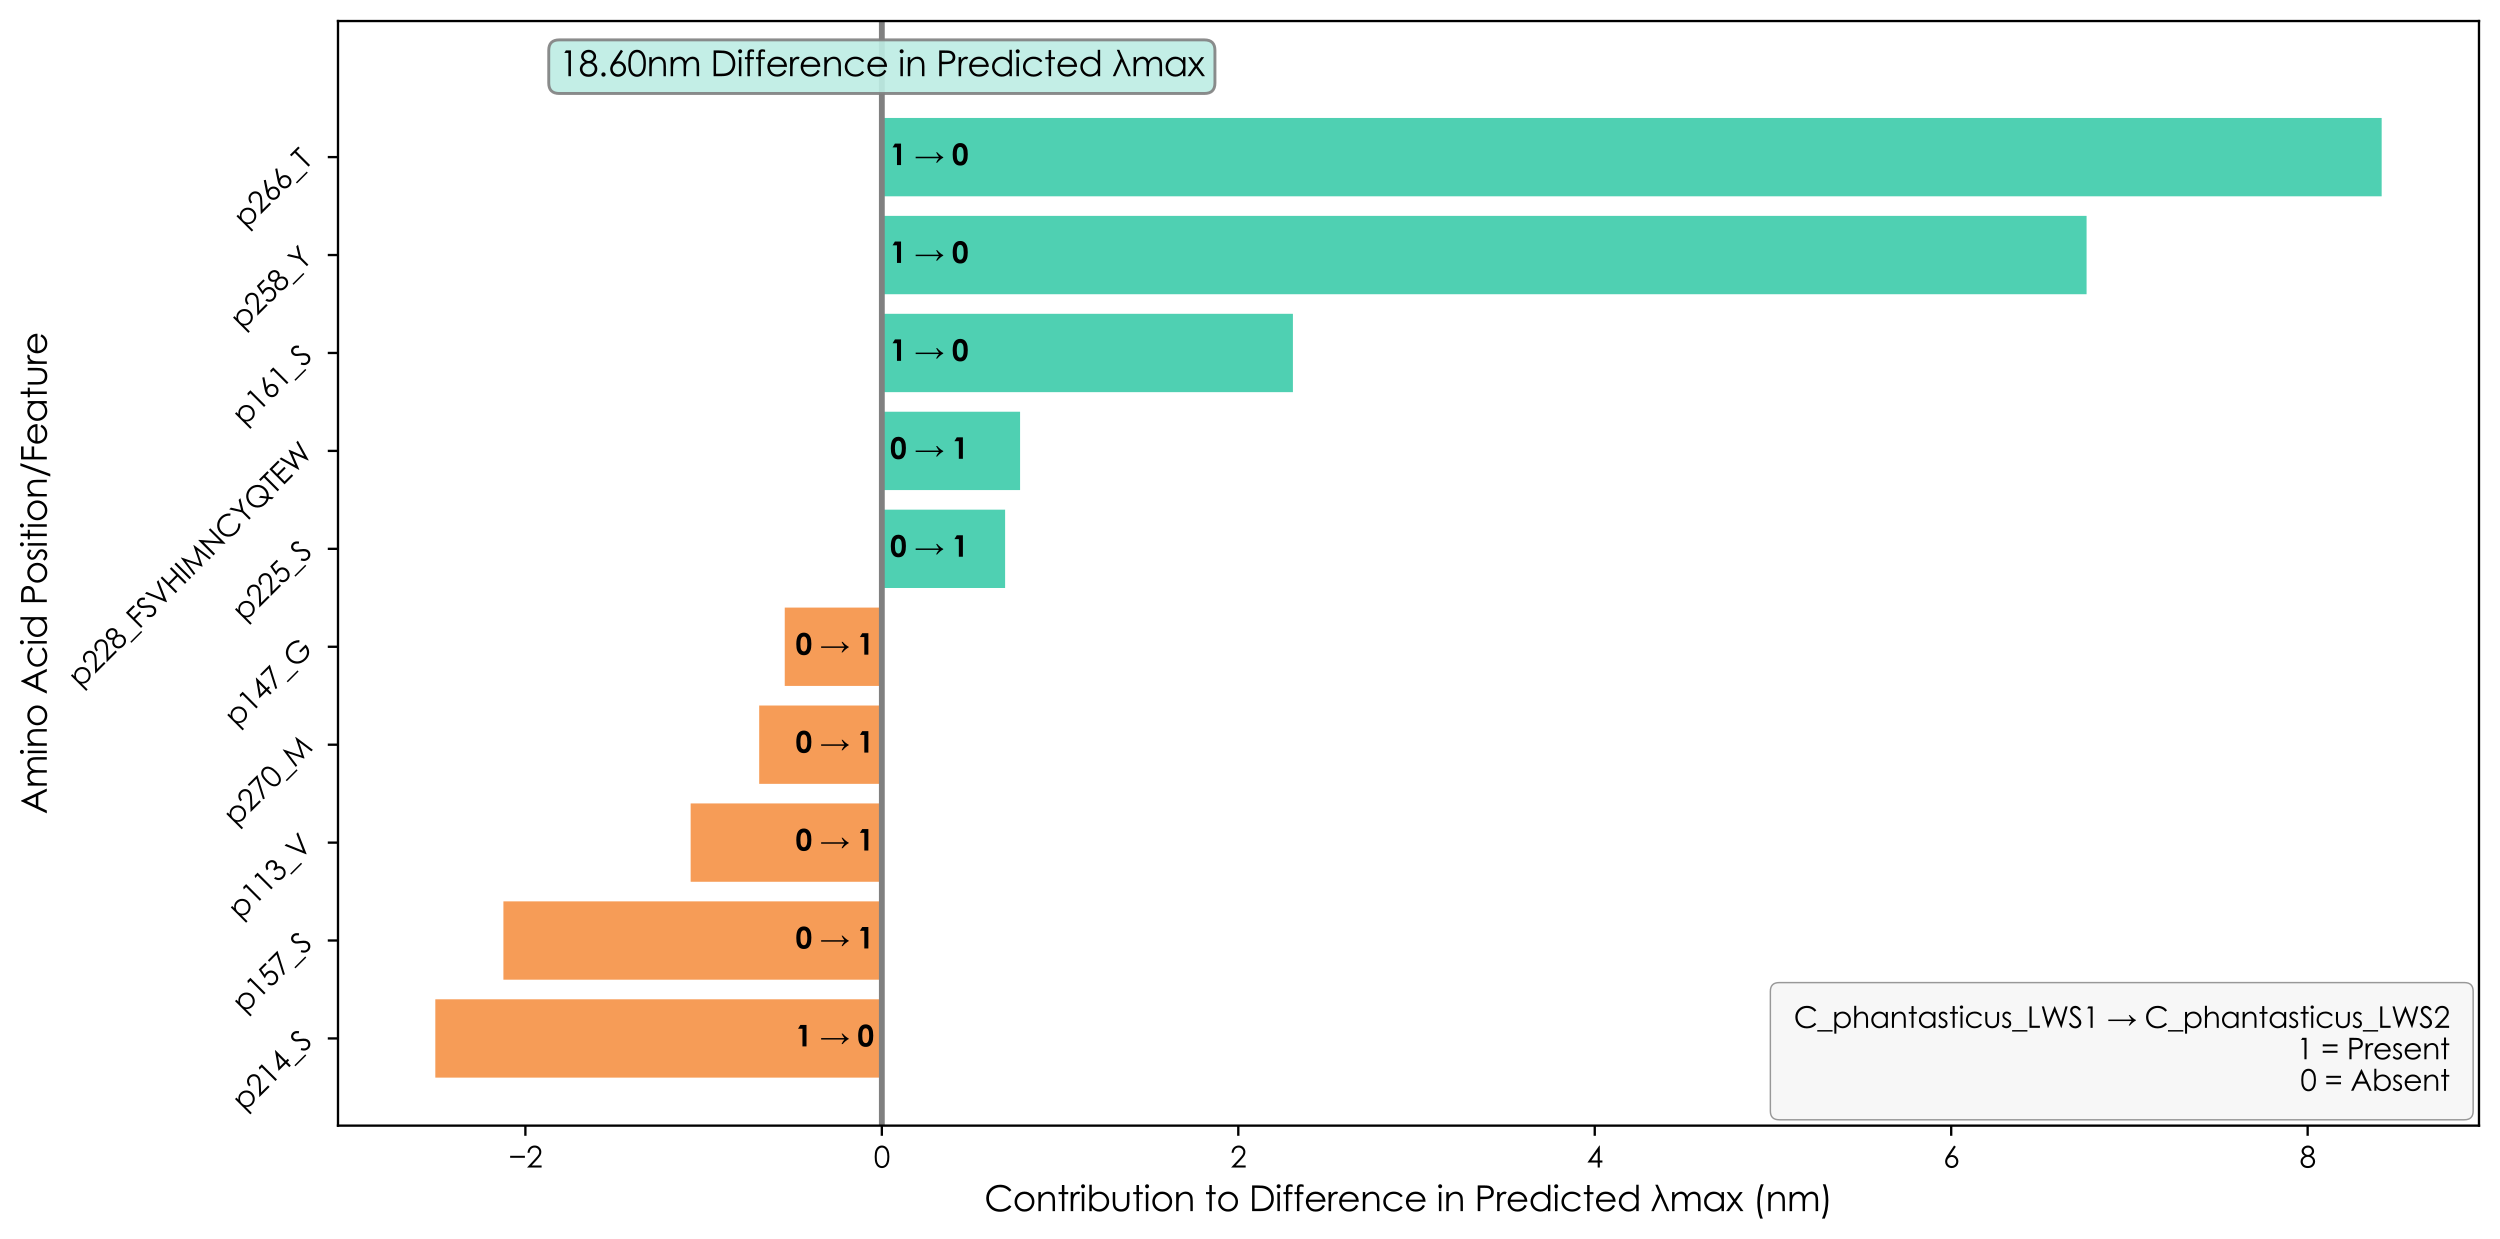 <?xml version="1.0" encoding="utf-8" standalone="no"?>
<!DOCTYPE svg PUBLIC "-//W3C//DTD SVG 1.1//EN"
  "http://www.w3.org/Graphics/SVG/1.1/DTD/svg11.dtd">
<svg xmlns:xlink="http://www.w3.org/1999/xlink" width="856.691pt" height="424.723pt" viewBox="0 0 856.691 424.723" xmlns="http://www.w3.org/2000/svg" version="1.1">
 <defs>
  <style type="text/css">*{stroke-linejoin: round; stroke-linecap: butt}</style>
 </defs>
 <g id="figure_1">
  <g id="patch_1">
   <path d="M -0 424.723 
L 856.691 424.723 
L 856.691 0 
L -0 0 
z
" style="fill: #ffffff"/>
  </g>
  <g id="axes_1">
   <g id="patch_2">
    <path d="M 115.823 385.72 
L 849.491 385.72 
L 849.491 7.2 
L 115.823 7.2 
z
" style="fill: #ffffff"/>
   </g>
   <g id="patch_3">
    <path d="M 302.186 369.277 
L 149.172 369.277 
L 149.172 342.432 
L 302.186 342.432 
z
" clip-path="url(#p7751068d2b)" style="fill: #f5954b; fill-opacity: 0.929"/>
   </g>
   <g id="patch_4">
    <path d="M 302.186 335.72 
L 172.504 335.72 
L 172.504 308.875 
L 302.186 308.875 
z
" clip-path="url(#p7751068d2b)" style="fill: #f5954b; fill-opacity: 0.929"/>
   </g>
   <g id="patch_5">
    <path d="M 302.186 302.164 
L 236.669 302.164 
L 236.669 275.318 
L 302.186 275.318 
z
" clip-path="url(#p7751068d2b)" style="fill: #f5954b; fill-opacity: 0.929"/>
   </g>
   <g id="patch_6">
    <path d="M 302.186 268.607 
L 260.155 268.607 
L 260.155 241.762 
L 302.186 241.762 
z
" clip-path="url(#p7751068d2b)" style="fill: #f5954b; fill-opacity: 0.929"/>
   </g>
   <g id="patch_7">
    <path d="M 302.186 235.05 
L 268.913 235.05 
L 268.913 208.205 
L 302.186 208.205 
z
" clip-path="url(#p7751068d2b)" style="fill: #f5954b; fill-opacity: 0.929"/>
   </g>
   <g id="patch_8">
    <path d="M 302.186 201.494 
L 344.427 201.494 
L 344.427 174.648 
L 302.186 174.648 
z
" clip-path="url(#p7751068d2b)" style="fill: #30c8a4; fill-opacity: 0.851"/>
   </g>
   <g id="patch_9">
    <path d="M 302.186 167.937 
L 349.557 167.937 
L 349.557 141.091 
L 302.186 141.091 
z
" clip-path="url(#p7751068d2b)" style="fill: #30c8a4; fill-opacity: 0.851"/>
   </g>
   <g id="patch_10">
    <path d="M 302.186 134.38 
L 443.051 134.38 
L 443.051 107.535 
L 302.186 107.535 
z
" clip-path="url(#p7751068d2b)" style="fill: #30c8a4; fill-opacity: 0.851"/>
   </g>
   <g id="patch_11">
    <path d="M 302.186 100.823 
L 715.022 100.823 
L 715.022 73.978 
L 302.186 73.978 
z
" clip-path="url(#p7751068d2b)" style="fill: #30c8a4; fill-opacity: 0.851"/>
   </g>
   <g id="patch_12">
    <path d="M 302.186 67.267 
L 816.143 67.267 
L 816.143 40.421 
L 302.186 40.421 
z
" clip-path="url(#p7751068d2b)" style="fill: #30c8a4; fill-opacity: 0.851"/>
   </g>
   <g id="matplotlib.axis_1">
    <g id="xtick_1">
     <g id="line2d_1">
      <defs>
       <path id="m6dc8ab00c2" d="M 0 0 
L 0 3.5 
" style="stroke: #000000; stroke-width: 0.8"/>
      </defs>
      <g>
       <use xlink:href="#m6dc8ab00c2" x="180.038" y="385.72" style="stroke: #000000; stroke-width: 0.8"/>
      </g>
     </g>
     <g id="text_1">
      <!-- −2 -->
      <g transform="translate(174.238 400.084) scale(0.1 -0.1)">
       <defs>
        <path id="CenturyGothic-2212" d="M 359 2513 
L 3522 2513 
L 3522 2084 
L 359 2084 
L 359 2513 
z
" transform="scale(0.016)"/>
        <path id="CenturyGothic-32" d="M 741 3156 
L 300 3156 
Q 319 3838 755 4275 
Q 1191 4713 1831 4713 
Q 2466 4713 2858 4303 
Q 3250 3894 3250 3338 
Q 3250 2947 3062 2605 
Q 2875 2263 2334 1678 
L 1191 444 
L 3313 444 
L 3313 0 
L 191 0 
L 1947 1897 
Q 2481 2469 2642 2745 
Q 2803 3022 2803 3328 
Q 2803 3716 2514 3995 
Q 2225 4275 1806 4275 
Q 1366 4275 1073 3981 
Q 781 3688 741 3156 
z
" transform="scale(0.016)"/>
       </defs>
       <use xlink:href="#CenturyGothic-2212"/>
       <use xlink:href="#CenturyGothic-32" x="60.596"/>
      </g>
     </g>
    </g>
    <g id="xtick_2">
     <g id="line2d_2">
      <g>
       <use xlink:href="#m6dc8ab00c2" x="302.186" y="385.72" style="stroke: #000000; stroke-width: 0.8"/>
      </g>
     </g>
     <g id="text_2">
      <!-- 0 -->
      <g transform="translate(299.415 400.084) scale(0.1 -0.1)">
       <defs>
        <path id="CenturyGothic-30" d="M 203 2297 
Q 203 3206 398 3703 
Q 594 4200 950 4456 
Q 1306 4713 1747 4713 
Q 2194 4713 2556 4455 
Q 2919 4197 3130 3681 
Q 3341 3166 3341 2297 
Q 3341 1431 3133 918 
Q 2925 406 2559 145 
Q 2194 -116 1747 -116 
Q 1306 -116 953 137 
Q 600 391 401 892 
Q 203 1394 203 2297 
z
M 638 2288 
Q 638 1509 777 1111 
Q 916 713 1187 506 
Q 1459 300 1763 300 
Q 2069 300 2334 501 
Q 2600 703 2738 1106 
Q 2909 1597 2909 2288 
Q 2909 2981 2756 3423 
Q 2603 3866 2333 4070 
Q 2063 4275 1763 4275 
Q 1456 4275 1187 4070 
Q 919 3866 778 3467 
Q 638 3069 638 2288 
z
" transform="scale(0.016)"/>
       </defs>
       <use xlink:href="#CenturyGothic-30"/>
      </g>
     </g>
    </g>
    <g id="xtick_3">
     <g id="line2d_3">
      <g>
       <use xlink:href="#m6dc8ab00c2" x="424.334" y="385.72" style="stroke: #000000; stroke-width: 0.8"/>
      </g>
     </g>
     <g id="text_3">
      <!-- 2 -->
      <g transform="translate(421.563 400.084) scale(0.1 -0.1)">
       <use xlink:href="#CenturyGothic-32"/>
      </g>
     </g>
    </g>
    <g id="xtick_4">
     <g id="line2d_4">
      <g>
       <use xlink:href="#m6dc8ab00c2" x="546.482" y="385.72" style="stroke: #000000; stroke-width: 0.8"/>
      </g>
     </g>
     <g id="text_4">
      <!-- 4 -->
      <g transform="translate(543.711 400.084) scale(0.1 -0.1)">
       <defs>
        <path id="CenturyGothic-34" d="M 2725 4713 
L 2819 4713 
L 2819 1509 
L 3375 1509 
L 3375 1069 
L 2819 1069 
L 2819 0 
L 2359 0 
L 2359 1069 
L 163 1069 
L 2725 4713 
z
M 2359 1509 
L 2359 3425 
L 1006 1509 
L 2359 1509 
z
" transform="scale(0.016)"/>
       </defs>
       <use xlink:href="#CenturyGothic-34"/>
      </g>
     </g>
    </g>
    <g id="xtick_5">
     <g id="line2d_5">
      <g>
       <use xlink:href="#m6dc8ab00c2" x="668.63" y="385.72" style="stroke: #000000; stroke-width: 0.8"/>
      </g>
     </g>
     <g id="text_5">
      <!-- 6 -->
      <g transform="translate(665.858 400.084) scale(0.1 -0.1)">
       <defs>
        <path id="CenturyGothic-36" d="M 2347 4713 
L 2725 4466 
L 1484 2584 
Q 1734 2669 1953 2669 
Q 2500 2669 2881 2273 
Q 3263 1878 3263 1300 
Q 3263 903 3078 583 
Q 2894 263 2555 73 
Q 2216 -116 1825 -116 
Q 1447 -116 1123 67 
Q 800 250 615 581 
Q 431 913 431 1291 
Q 431 1572 545 1883 
Q 659 2194 953 2631 
L 2347 4713 
z
M 1844 2266 
Q 1444 2266 1161 1983 
Q 878 1700 878 1297 
Q 878 897 1161 614 
Q 1444 331 1844 331 
Q 2244 331 2526 614 
Q 2809 897 2809 1297 
Q 2809 1700 2526 1983 
Q 2244 2266 1844 2266 
z
" transform="scale(0.016)"/>
       </defs>
       <use xlink:href="#CenturyGothic-36"/>
      </g>
     </g>
    </g>
    <g id="xtick_6">
     <g id="line2d_6">
      <g>
       <use xlink:href="#m6dc8ab00c2" x="790.777" y="385.72" style="stroke: #000000; stroke-width: 0.8"/>
      </g>
     </g>
     <g id="text_6">
      <!-- 8 -->
      <g transform="translate(788.006 400.084) scale(0.1 -0.1)">
       <defs>
        <path id="CenturyGothic-38" d="M 2459 2522 
Q 2925 2291 3126 1994 
Q 3328 1697 3328 1319 
Q 3328 788 2981 381 
Q 2556 -116 1766 -116 
Q 1003 -116 609 320 
Q 216 756 216 1281 
Q 216 1666 422 1973 
Q 628 2281 1109 2522 
Q 772 2697 603 2956 
Q 434 3216 434 3513 
Q 434 3813 614 4098 
Q 794 4384 1111 4548 
Q 1428 4713 1797 4713 
Q 2156 4713 2462 4547 
Q 2769 4381 2942 4097 
Q 3116 3813 3116 3500 
Q 3116 3188 2952 2944 
Q 2788 2700 2459 2522 
z
M 1775 4266 
Q 1397 4266 1148 4042 
Q 900 3819 900 3509 
Q 900 3203 1167 2954 
Q 1434 2706 1791 2706 
Q 2019 2706 2222 2818 
Q 2425 2931 2539 3126 
Q 2653 3322 2653 3519 
Q 2653 3797 2428 4031 
Q 2203 4266 1775 4266 
z
M 1797 2291 
Q 1322 2291 1000 1983 
Q 678 1675 678 1266 
Q 678 1013 815 788 
Q 953 563 1200 441 
Q 1447 319 1772 319 
Q 2275 319 2572 616 
Q 2869 913 2869 1309 
Q 2869 1694 2555 1992 
Q 2241 2291 1797 2291 
z
" transform="scale(0.016)"/>
       </defs>
       <use xlink:href="#CenturyGothic-38"/>
      </g>
     </g>
    </g>
    <g id="text_7">
     <!-- Contribution to Difference in Predicted λmax (nm) -->
     <g transform="translate(337.291 415.028) scale(0.12 -0.12)">
      <defs>
       <path id="CenturyGothic-43" d="M 4841 3744 
L 4478 3466 
Q 4178 3856 3758 4057 
Q 3338 4259 2834 4259 
Q 2284 4259 1815 3995 
Q 1347 3731 1089 3286 
Q 831 2841 831 2284 
Q 831 1444 1407 881 
Q 1984 319 2863 319 
Q 3828 319 4478 1075 
L 4841 800 
Q 4497 363 3983 123 
Q 3469 -116 2834 -116 
Q 1628 -116 931 688 
Q 347 1366 347 2325 
Q 347 3334 1055 4023 
Q 1763 4713 2828 4713 
Q 3472 4713 3990 4458 
Q 4509 4203 4841 3744 
z
" transform="scale(0.016)"/>
       <path id="CenturyGothic-6f" d="M 2097 3488 
Q 2881 3488 3397 2919 
Q 3866 2400 3866 1691 
Q 3866 978 3370 445 
Q 2875 -88 2097 -88 
Q 1316 -88 820 445 
Q 325 978 325 1691 
Q 325 2397 794 2916 
Q 1309 3488 2097 3488 
z
M 2097 3059 
Q 1553 3059 1162 2656 
Q 772 2253 772 1681 
Q 772 1313 950 994 
Q 1128 675 1431 501 
Q 1734 328 2097 328 
Q 2459 328 2762 501 
Q 3066 675 3244 994 
Q 3422 1313 3422 1681 
Q 3422 2253 3030 2656 
Q 2638 3059 2097 3059 
z
" transform="scale(0.016)"/>
       <path id="CenturyGothic-6e" d="M 488 3400 
L 925 3400 
L 925 2791 
Q 1188 3141 1506 3314 
Q 1825 3488 2200 3488 
Q 2581 3488 2876 3294 
Q 3172 3100 3312 2772 
Q 3453 2444 3453 1750 
L 3453 0 
L 3019 0 
L 3019 1622 
Q 3019 2209 2969 2406 
Q 2891 2744 2675 2914 
Q 2459 3084 2113 3084 
Q 1716 3084 1402 2821 
Q 1088 2559 988 2172 
Q 925 1919 925 1247 
L 925 0 
L 488 0 
L 488 3400 
z
" transform="scale(0.016)"/>
       <path id="CenturyGothic-74" d="M 869 4663 
L 1309 4663 
L 1309 3400 
L 2003 3400 
L 2003 3025 
L 1309 3025 
L 1309 0 
L 869 0 
L 869 3025 
L 272 3025 
L 272 3400 
L 869 3400 
L 869 4663 
z
" transform="scale(0.016)"/>
       <path id="CenturyGothic-72" d="M 322 3400 
L 769 3400 
L 769 2903 
Q 969 3197 1191 3342 
Q 1413 3488 1653 3488 
Q 1834 3488 2041 3372 
L 1813 3003 
Q 1675 3063 1581 3063 
Q 1363 3063 1159 2883 
Q 956 2703 850 2325 
Q 769 2034 769 1150 
L 769 0 
L 322 0 
L 322 3400 
z
" transform="scale(0.016)"/>
       <path id="CenturyGothic-69" d="M 641 4800 
Q 791 4800 897 4694 
Q 1003 4588 1003 4438 
Q 1003 4291 897 4184 
Q 791 4078 641 4078 
Q 494 4078 387 4184 
Q 281 4291 281 4438 
Q 281 4588 387 4694 
Q 494 4800 641 4800 
z
M 422 3400 
L 863 3400 
L 863 0 
L 422 0 
L 422 3400 
z
" transform="scale(0.016)"/>
       <path id="CenturyGothic-62" d="M 516 0 
L 516 4713 
L 950 4713 
L 950 2816 
Q 1225 3153 1565 3320 
Q 1906 3488 2313 3488 
Q 3034 3488 3545 2964 
Q 4056 2441 4056 1694 
Q 4056 956 3540 434 
Q 3025 -88 2300 -88 
Q 1884 -88 1546 90 
Q 1209 269 950 625 
L 950 0 
L 516 0 
z
M 2266 334 
Q 2631 334 2940 514 
Q 3250 694 3433 1019 
Q 3616 1344 3616 1706 
Q 3616 2069 3431 2397 
Q 3247 2725 2936 2908 
Q 2625 3091 2272 3091 
Q 1913 3091 1589 2908 
Q 1266 2725 1092 2415 
Q 919 2106 919 1719 
Q 919 1128 1308 731 
Q 1697 334 2266 334 
z
" transform="scale(0.016)"/>
       <path id="CenturyGothic-75" d="M 431 3400 
L 872 3400 
L 872 1813 
Q 872 1231 934 1013 
Q 1028 700 1292 519 
Q 1556 338 1922 338 
Q 2288 338 2542 514 
Q 2797 691 2894 978 
Q 2959 1175 2959 1813 
L 2959 3400 
L 3406 3400 
L 3406 1731 
Q 3406 1028 3242 672 
Q 3078 316 2748 114 
Q 2419 -88 1922 -88 
Q 1425 -88 1092 114 
Q 759 316 595 677 
Q 431 1038 431 1763 
L 431 3400 
z
" transform="scale(0.016)"/>
       <path id="CenturyGothic-20" transform="scale(0.016)"/>
       <path id="CenturyGothic-44" d="M 559 0 
L 559 4597 
L 1513 4597 
Q 2544 4597 3009 4431 
Q 3678 4197 4054 3619 
Q 4431 3041 4431 2241 
Q 4431 1550 4132 1025 
Q 3834 500 3357 250 
Q 2881 0 2022 0 
L 559 0 
z
M 1000 434 
L 1531 434 
Q 2484 434 2853 553 
Q 3372 722 3669 1161 
Q 3966 1600 3966 2234 
Q 3966 2900 3644 3372 
Q 3322 3844 2747 4019 
Q 2316 4150 1325 4150 
L 1000 4150 
L 1000 434 
z
" transform="scale(0.016)"/>
       <path id="CenturyGothic-66" d="M 1888 4713 
L 1888 4284 
Q 1647 4388 1475 4388 
Q 1347 4388 1262 4336 
Q 1178 4284 1156 4217 
Q 1134 4150 1134 3859 
L 1134 3400 
L 1844 3400 
L 1844 3025 
L 1131 3025 
L 1131 0 
L 694 0 
L 694 3025 
L 247 3025 
L 247 3400 
L 694 3400 
L 694 3931 
Q 694 4297 761 4453 
Q 828 4609 989 4704 
Q 1150 4800 1378 4800 
Q 1591 4800 1888 4713 
z
" transform="scale(0.016)"/>
       <path id="CenturyGothic-65" d="M 3350 1128 
L 3719 934 
Q 3538 578 3300 359 
Q 3063 141 2766 26 
Q 2469 -88 2094 -88 
Q 1263 -88 794 457 
Q 325 1003 325 1691 
Q 325 2338 722 2844 
Q 1225 3488 2069 3488 
Q 2938 3488 3456 2828 
Q 3825 2363 3831 1666 
L 775 1666 
Q 788 1072 1153 692 
Q 1519 313 2056 313 
Q 2316 313 2561 403 
Q 2806 494 2978 644 
Q 3150 794 3350 1128 
z
M 3350 2044 
Q 3263 2394 3095 2603 
Q 2928 2813 2653 2941 
Q 2378 3069 2075 3069 
Q 1575 3069 1216 2747 
Q 953 2513 819 2044 
L 3350 2044 
z
" transform="scale(0.016)"/>
       <path id="CenturyGothic-63" d="M 3788 2694 
L 3441 2478 
Q 2991 3075 2213 3075 
Q 1591 3075 1180 2675 
Q 769 2275 769 1703 
Q 769 1331 958 1003 
Q 1147 675 1476 494 
Q 1806 313 2216 313 
Q 2966 313 3441 909 
L 3788 681 
Q 3544 316 3133 114 
Q 2722 -88 2197 -88 
Q 1391 -88 859 425 
Q 328 938 328 1672 
Q 328 2166 576 2589 
Q 825 3013 1259 3250 
Q 1694 3488 2231 3488 
Q 2569 3488 2883 3384 
Q 3197 3281 3415 3115 
Q 3634 2950 3788 2694 
z
" transform="scale(0.016)"/>
       <path id="CenturyGothic-50" d="M 556 4597 
L 1472 4597 
Q 2259 4597 2534 4528 
Q 2928 4431 3178 4129 
Q 3428 3828 3428 3372 
Q 3428 2913 3184 2614 
Q 2941 2316 2513 2213 
Q 2200 2138 1344 2138 
L 1016 2138 
L 1016 0 
L 556 0 
L 556 4597 
z
M 1016 4150 
L 1016 2588 
L 1794 2578 
Q 2266 2578 2484 2664 
Q 2703 2750 2828 2942 
Q 2953 3134 2953 3372 
Q 2953 3603 2828 3795 
Q 2703 3988 2498 4069 
Q 2294 4150 1828 4150 
L 1016 4150 
z
" transform="scale(0.016)"/>
       <path id="CenturyGothic-64" d="M 3881 4713 
L 3881 0 
L 3450 0 
L 3450 584 
Q 3175 250 2833 81 
Q 2491 -88 2084 -88 
Q 1363 -88 852 435 
Q 341 959 341 1709 
Q 341 2444 856 2966 
Q 1372 3488 2097 3488 
Q 2516 3488 2855 3309 
Q 3194 3131 3450 2775 
L 3450 4713 
L 3881 4713 
z
M 2131 3066 
Q 1766 3066 1456 2886 
Q 1147 2706 964 2381 
Q 781 2056 781 1694 
Q 781 1334 965 1006 
Q 1150 678 1461 495 
Q 1772 313 2128 313 
Q 2488 313 2809 494 
Q 3131 675 3304 984 
Q 3478 1294 3478 1681 
Q 3478 2272 3089 2669 
Q 2700 3066 2131 3066 
z
" transform="scale(0.016)"/>
       <path id="CenturyGothic-3bb" d="M 3353 0 
L 2888 0 
L 1753 2619 
L 584 0 
L 122 0 
L 1519 3144 
L 831 4713 
L 1294 4713 
L 3353 0 
z
" transform="scale(0.016)"/>
       <path id="CenturyGothic-6d" d="M 484 3400 
L 919 3400 
L 919 2813 
Q 1147 3138 1388 3288 
Q 1719 3488 2084 3488 
Q 2331 3488 2553 3391 
Q 2775 3294 2915 3133 
Q 3056 2972 3159 2672 
Q 3378 3072 3706 3280 
Q 4034 3488 4413 3488 
Q 4766 3488 5036 3309 
Q 5306 3131 5437 2812 
Q 5569 2494 5569 1856 
L 5569 0 
L 5122 0 
L 5122 1856 
Q 5122 2403 5044 2608 
Q 4966 2813 4777 2938 
Q 4588 3063 4325 3063 
Q 4006 3063 3742 2875 
Q 3478 2688 3356 2375 
Q 3234 2063 3234 1331 
L 3234 0 
L 2800 0 
L 2800 1741 
Q 2800 2356 2723 2576 
Q 2647 2797 2456 2930 
Q 2266 3063 2003 3063 
Q 1700 3063 1436 2880 
Q 1172 2697 1045 2387 
Q 919 2078 919 1441 
L 919 0 
L 484 0 
L 484 3400 
z
" transform="scale(0.016)"/>
       <path id="CenturyGothic-61" d="M 3875 3400 
L 3875 0 
L 3444 0 
L 3444 584 
Q 3169 250 2826 81 
Q 2484 -88 2078 -88 
Q 1356 -88 845 435 
Q 334 959 334 1709 
Q 334 2444 850 2966 
Q 1366 3488 2091 3488 
Q 2509 3488 2848 3309 
Q 3188 3131 3444 2775 
L 3444 3400 
L 3875 3400 
z
M 2125 3066 
Q 1759 3066 1450 2886 
Q 1141 2706 958 2381 
Q 775 2056 775 1694 
Q 775 1334 959 1006 
Q 1144 678 1455 495 
Q 1766 313 2122 313 
Q 2481 313 2803 494 
Q 3125 675 3298 984 
Q 3472 1294 3472 1681 
Q 3472 2272 3083 2669 
Q 2694 3066 2125 3066 
z
" transform="scale(0.016)"/>
       <path id="CenturyGothic-78" d="M 100 3400 
L 625 3400 
L 1525 2141 
L 2425 3400 
L 2950 3400 
L 1788 1784 
L 3097 0 
L 2566 0 
L 1525 1428 
L 500 0 
L -22 0 
L 1266 1784 
L 100 3400 
z
" transform="scale(0.016)"/>
       <path id="CenturyGothic-28" d="M 1469 4800 
L 1975 4800 
Q 1669 4172 1484 3334 
Q 1300 2497 1300 1606 
Q 1300 781 1439 15 
Q 1578 -750 1822 -1331 
L 1341 -1331 
Q 1109 -775 971 -22 
Q 834 731 834 1547 
Q 834 2425 996 3258 
Q 1159 4091 1469 4800 
z
" transform="scale(0.016)"/>
       <path id="CenturyGothic-29" d="M 894 -1331 
L 388 -1331 
Q 697 -703 880 134 
Q 1063 972 1063 1863 
Q 1063 2688 923 3453 
Q 784 4219 541 4800 
L 1022 4800 
Q 1256 4244 1392 3489 
Q 1528 2734 1528 1919 
Q 1528 1044 1365 211 
Q 1203 -622 894 -1331 
z
" transform="scale(0.016)"/>
      </defs>
      <use xlink:href="#CenturyGothic-43"/>
      <use xlink:href="#CenturyGothic-6f" x="81.299"/>
      <use xlink:href="#CenturyGothic-6e" x="146.777"/>
      <use xlink:href="#CenturyGothic-74" x="207.764"/>
      <use xlink:href="#CenturyGothic-72" x="241.65"/>
      <use xlink:href="#CenturyGothic-69" x="271.729"/>
      <use xlink:href="#CenturyGothic-62" x="291.748"/>
      <use xlink:href="#CenturyGothic-75" x="359.961"/>
      <use xlink:href="#CenturyGothic-74" x="420.752"/>
      <use xlink:href="#CenturyGothic-69" x="454.639"/>
      <use xlink:href="#CenturyGothic-6f" x="474.658"/>
      <use xlink:href="#CenturyGothic-6e" x="540.137"/>
      <use xlink:href="#CenturyGothic-20" x="601.123"/>
      <use xlink:href="#CenturyGothic-74" x="628.809"/>
      <use xlink:href="#CenturyGothic-6f" x="662.695"/>
      <use xlink:href="#CenturyGothic-20" x="728.174"/>
      <use xlink:href="#CenturyGothic-44" x="755.859"/>
      <use xlink:href="#CenturyGothic-69" x="830.273"/>
      <use xlink:href="#CenturyGothic-66" x="850.293"/>
      <use xlink:href="#CenturyGothic-66" x="881.689"/>
      <use xlink:href="#CenturyGothic-65" x="913.086"/>
      <use xlink:href="#CenturyGothic-72" x="978.076"/>
      <use xlink:href="#CenturyGothic-65" x="1008.154"/>
      <use xlink:href="#CenturyGothic-6e" x="1073.145"/>
      <use xlink:href="#CenturyGothic-63" x="1134.131"/>
      <use xlink:href="#CenturyGothic-65" x="1198.828"/>
      <use xlink:href="#CenturyGothic-20" x="1263.818"/>
      <use xlink:href="#CenturyGothic-69" x="1291.504"/>
      <use xlink:href="#CenturyGothic-6e" x="1311.523"/>
      <use xlink:href="#CenturyGothic-20" x="1372.51"/>
      <use xlink:href="#CenturyGothic-50" x="1400.195"/>
      <use xlink:href="#CenturyGothic-72" x="1459.375"/>
      <use xlink:href="#CenturyGothic-65" x="1489.453"/>
      <use xlink:href="#CenturyGothic-64" x="1554.443"/>
      <use xlink:href="#CenturyGothic-69" x="1622.949"/>
      <use xlink:href="#CenturyGothic-63" x="1642.969"/>
      <use xlink:href="#CenturyGothic-74" x="1707.666"/>
      <use xlink:href="#CenturyGothic-65" x="1741.553"/>
      <use xlink:href="#CenturyGothic-64" x="1806.543"/>
      <use xlink:href="#CenturyGothic-20" x="1875.049"/>
      <use xlink:href="#CenturyGothic-3bb" x="1902.734"/>
      <use xlink:href="#CenturyGothic-6d" x="1956.348"/>
      <use xlink:href="#CenturyGothic-61" x="2050.146"/>
      <use xlink:href="#CenturyGothic-78" x="2118.457"/>
      <use xlink:href="#CenturyGothic-20" x="2166.455"/>
      <use xlink:href="#CenturyGothic-28" x="2194.141"/>
      <use xlink:href="#CenturyGothic-6e" x="2231.055"/>
      <use xlink:href="#CenturyGothic-6d" x="2292.041"/>
      <use xlink:href="#CenturyGothic-29" x="2385.84"/>
     </g>
    </g>
   </g>
   <g id="matplotlib.axis_2">
    <g id="ytick_1">
     <g id="line2d_7">
      <defs>
       <path id="m5dc747cf28" d="M 0 0 
L -3.5 0 
" style="stroke: #000000; stroke-width: 0.8"/>
      </defs>
      <g>
       <use xlink:href="#m5dc747cf28" x="115.823" y="355.855" style="stroke: #000000; stroke-width: 0.8"/>
      </g>
     </g>
     <g id="text_8">
      <!-- p214_S -->
      <g transform="translate(83.81 381.018) rotate(-45) scale(0.1 -0.1)">
       <defs>
        <path id="CenturyGothic-70" d="M 494 3400 
L 928 3400 
L 928 2775 
Q 1188 3131 1525 3309 
Q 1863 3488 2278 3488 
Q 3003 3488 3518 2966 
Q 4034 2444 4034 1709 
Q 4034 959 3523 435 
Q 3013 -88 2291 -88 
Q 1884 -88 1543 81 
Q 1203 250 928 584 
L 928 -1244 
L 494 -1244 
L 494 3400 
z
M 2244 3066 
Q 1675 3066 1286 2669 
Q 897 2272 897 1681 
Q 897 1294 1070 984 
Q 1244 675 1567 494 
Q 1891 313 2250 313 
Q 2603 313 2914 495 
Q 3225 678 3409 1006 
Q 3594 1334 3594 1694 
Q 3594 2056 3411 2381 
Q 3228 2706 2918 2886 
Q 2609 3066 2244 3066 
z
" transform="scale(0.016)"/>
        <path id="CenturyGothic-31" d="M 1184 4597 
L 2088 4597 
L 2088 0 
L 1631 0 
L 1631 4147 
L 909 4147 
L 1184 4597 
z
" transform="scale(0.016)"/>
        <path id="CenturyGothic-5f" d="M -38 -481 
L 3238 -481 
L 3238 -800 
L -38 -800 
L -38 -481 
z
" transform="scale(0.016)"/>
        <path id="CenturyGothic-53" d="M 84 856 
L 475 1091 
Q 888 331 1428 331 
Q 1659 331 1862 439 
Q 2066 547 2172 728 
Q 2278 909 2278 1113 
Q 2278 1344 2122 1566 
Q 1906 1872 1334 2303 
Q 759 2738 619 2931 
Q 375 3256 375 3634 
Q 375 3934 519 4181 
Q 663 4428 923 4570 
Q 1184 4713 1491 4713 
Q 1816 4713 2098 4552 
Q 2381 4391 2697 3959 
L 2322 3675 
Q 2063 4019 1880 4128 
Q 1697 4238 1481 4238 
Q 1203 4238 1026 4069 
Q 850 3900 850 3653 
Q 850 3503 912 3362 
Q 975 3222 1141 3056 
Q 1231 2969 1734 2597 
Q 2331 2156 2553 1812 
Q 2775 1469 2775 1122 
Q 2775 622 2395 253 
Q 2016 -116 1472 -116 
Q 1053 -116 712 107 
Q 372 331 84 856 
z
" transform="scale(0.016)"/>
       </defs>
       <use xlink:href="#CenturyGothic-70"/>
       <use xlink:href="#CenturyGothic-32" x="68.213"/>
       <use xlink:href="#CenturyGothic-31" x="123.633"/>
       <use xlink:href="#CenturyGothic-34" x="179.053"/>
       <use xlink:href="#CenturyGothic-5f" x="234.473"/>
       <use xlink:href="#CenturyGothic-53" x="284.473"/>
      </g>
     </g>
    </g>
    <g id="ytick_2">
     <g id="line2d_8">
      <g>
       <use xlink:href="#m5dc747cf28" x="115.823" y="322.298" style="stroke: #000000; stroke-width: 0.8"/>
      </g>
     </g>
     <g id="text_9">
      <!-- p157_S -->
      <g transform="translate(83.81 347.461) rotate(-45) scale(0.1 -0.1)">
       <defs>
        <path id="CenturyGothic-35" d="M 3147 4597 
L 3147 4159 
L 1509 4159 
L 1281 2906 
Q 1581 2994 1822 2994 
Q 2450 2994 2858 2573 
Q 3266 2153 3266 1497 
Q 3266 1044 3056 666 
Q 2847 288 2489 86 
Q 2131 -116 1663 -116 
Q 1103 -116 718 226 
Q 334 569 259 1113 
L 731 1113 
Q 784 847 911 681 
Q 1038 516 1248 414 
Q 1459 313 1691 313 
Q 2144 313 2469 656 
Q 2794 1000 2794 1516 
Q 2794 1981 2500 2272 
Q 2206 2563 1716 2563 
Q 1309 2563 731 2316 
L 1156 4597 
L 3147 4597 
z
" transform="scale(0.016)"/>
        <path id="CenturyGothic-37" d="M 459 4597 
L 3375 4597 
L 916 -116 
L 538 78 
L 2663 4163 
L 459 4163 
L 459 4597 
z
" transform="scale(0.016)"/>
       </defs>
       <use xlink:href="#CenturyGothic-70"/>
       <use xlink:href="#CenturyGothic-31" x="68.213"/>
       <use xlink:href="#CenturyGothic-35" x="123.633"/>
       <use xlink:href="#CenturyGothic-37" x="179.053"/>
       <use xlink:href="#CenturyGothic-5f" x="234.473"/>
       <use xlink:href="#CenturyGothic-53" x="284.473"/>
      </g>
     </g>
    </g>
    <g id="ytick_3">
     <g id="line2d_9">
      <g>
       <use xlink:href="#m5dc747cf28" x="115.823" y="288.741" style="stroke: #000000; stroke-width: 0.8"/>
      </g>
     </g>
     <g id="text_10">
      <!-- p113_V -->
      <g transform="translate(82.367 315.347) rotate(-45) scale(0.1 -0.1)">
       <defs>
        <path id="CenturyGothic-33" d="M 847 3531 
L 378 3531 
Q 506 4100 868 4406 
Q 1231 4713 1725 4713 
Q 2084 4713 2395 4548 
Q 2706 4384 2876 4106 
Q 3047 3828 3047 3525 
Q 3047 2931 2456 2584 
Q 2788 2450 3000 2191 
Q 3300 1825 3300 1372 
Q 3300 981 3094 626 
Q 2888 272 2531 78 
Q 2175 -116 1734 -116 
Q 1141 -116 744 226 
Q 347 569 225 1231 
L 675 1231 
Q 794 784 1016 584 
Q 1300 331 1741 331 
Q 2241 331 2544 631 
Q 2847 931 2847 1334 
Q 2847 1603 2695 1837 
Q 2544 2072 2289 2190 
Q 2034 2309 1500 2338 
L 1500 2759 
Q 1816 2759 2075 2870 
Q 2334 2981 2451 3153 
Q 2569 3325 2569 3528 
Q 2569 3828 2330 4047 
Q 2091 4266 1725 4266 
Q 1428 4266 1212 4098 
Q 997 3931 847 3531 
z
" transform="scale(0.016)"/>
        <path id="CenturyGothic-56" d="M 209 4597 
L 709 4597 
L 2231 1044 
L 3781 4597 
L 4281 4597 
L 2281 0 
L 2181 0 
L 209 4597 
z
" transform="scale(0.016)"/>
       </defs>
       <use xlink:href="#CenturyGothic-70"/>
       <use xlink:href="#CenturyGothic-31" x="68.213"/>
       <use xlink:href="#CenturyGothic-31" x="123.633"/>
       <use xlink:href="#CenturyGothic-33" x="179.053"/>
       <use xlink:href="#CenturyGothic-5f" x="234.473"/>
       <use xlink:href="#CenturyGothic-56" x="284.473"/>
      </g>
     </g>
    </g>
    <g id="ytick_4">
     <g id="line2d_10">
      <g>
       <use xlink:href="#m5dc747cf28" x="115.823" y="255.184" style="stroke: #000000; stroke-width: 0.8"/>
      </g>
     </g>
     <g id="text_11">
      <!-- p270_M -->
      <g transform="translate(80.835 283.323) rotate(-45) scale(0.1 -0.1)">
       <defs>
        <path id="CenturyGothic-4d" d="M 350 0 
L 1003 4597 
L 1078 4597 
L 2947 825 
L 4797 4597 
L 4872 4597 
L 5531 0 
L 5078 0 
L 4628 3288 
L 3003 0 
L 2888 0 
L 1241 3313 
L 794 0 
L 350 0 
z
" transform="scale(0.016)"/>
       </defs>
       <use xlink:href="#CenturyGothic-70"/>
       <use xlink:href="#CenturyGothic-32" x="68.213"/>
       <use xlink:href="#CenturyGothic-37" x="123.633"/>
       <use xlink:href="#CenturyGothic-30" x="179.053"/>
       <use xlink:href="#CenturyGothic-5f" x="234.473"/>
       <use xlink:href="#CenturyGothic-4d" x="284.473"/>
      </g>
     </g>
    </g>
    <g id="ytick_5">
     <g id="line2d_11">
      <g>
       <use xlink:href="#m5dc747cf28" x="115.823" y="221.628" style="stroke: #000000; stroke-width: 0.8"/>
      </g>
     </g>
     <g id="text_12">
      <!-- p147_G -->
      <g transform="translate(81.166 249.435) rotate(-45) scale(0.1 -0.1)">
       <defs>
        <path id="CenturyGothic-47" d="M 4994 3825 
L 4638 3488 
Q 4253 3866 3795 4061 
Q 3338 4256 2903 4256 
Q 2363 4256 1873 3990 
Q 1384 3725 1115 3270 
Q 847 2816 847 2309 
Q 847 1791 1125 1323 
Q 1403 856 1893 589 
Q 2384 322 2969 322 
Q 3678 322 4168 722 
Q 4659 1122 4750 1759 
L 3284 1759 
L 3284 2203 
L 5266 2203 
Q 5259 1138 4632 511 
Q 4006 -116 2956 -116 
Q 1681 -116 938 753 
Q 366 1422 366 2300 
Q 366 2953 694 3515 
Q 1022 4078 1594 4395 
Q 2166 4713 2888 4713 
Q 3472 4713 3987 4502 
Q 4503 4291 4994 3825 
z
" transform="scale(0.016)"/>
       </defs>
       <use xlink:href="#CenturyGothic-70"/>
       <use xlink:href="#CenturyGothic-31" x="68.213"/>
       <use xlink:href="#CenturyGothic-34" x="123.633"/>
       <use xlink:href="#CenturyGothic-37" x="179.053"/>
       <use xlink:href="#CenturyGothic-5f" x="234.473"/>
       <use xlink:href="#CenturyGothic-47" x="284.473"/>
      </g>
     </g>
    </g>
    <g id="ytick_6">
     <g id="line2d_12">
      <g>
       <use xlink:href="#m5dc747cf28" x="115.823" y="188.071" style="stroke: #000000; stroke-width: 0.8"/>
      </g>
     </g>
     <g id="text_13">
      <!-- p225_S -->
      <g transform="translate(83.81 213.234) rotate(-45) scale(0.1 -0.1)">
       <use xlink:href="#CenturyGothic-70"/>
       <use xlink:href="#CenturyGothic-32" x="68.213"/>
       <use xlink:href="#CenturyGothic-32" x="123.633"/>
       <use xlink:href="#CenturyGothic-35" x="179.053"/>
       <use xlink:href="#CenturyGothic-5f" x="234.473"/>
       <use xlink:href="#CenturyGothic-53" x="284.473"/>
      </g>
     </g>
    </g>
    <g id="ytick_7">
     <g id="line2d_13">
      <g>
       <use xlink:href="#m5dc747cf28" x="115.823" y="154.514" style="stroke: #000000; stroke-width: 0.8"/>
      </g>
     </g>
     <g id="text_14">
      <!-- p228_FSVHIMNCYQTEW -->
      <g transform="translate(27.577 235.911) rotate(-45) scale(0.1 -0.1)">
       <defs>
        <path id="CenturyGothic-46" d="M 559 4597 
L 2863 4597 
L 2863 4144 
L 1016 4144 
L 1016 2706 
L 2863 2706 
L 2863 2253 
L 1016 2253 
L 1016 0 
L 559 0 
L 559 4597 
z
" transform="scale(0.016)"/>
        <path id="CenturyGothic-48" d="M 553 4597 
L 1016 4597 
L 1016 2669 
L 3353 2669 
L 3353 4597 
L 3816 4597 
L 3816 0 
L 3353 0 
L 3353 2219 
L 1016 2219 
L 1016 0 
L 553 0 
L 553 4597 
z
" transform="scale(0.016)"/>
        <path id="CenturyGothic-49" d="M 494 4597 
L 953 4597 
L 953 0 
L 494 0 
L 494 4597 
z
" transform="scale(0.016)"/>
        <path id="CenturyGothic-4e" d="M 563 0 
L 563 4597 
L 663 4597 
L 3719 1078 
L 3719 4597 
L 4172 4597 
L 4172 0 
L 4069 0 
L 1038 3475 
L 1038 0 
L 563 0 
z
" transform="scale(0.016)"/>
        <path id="CenturyGothic-59" d="M 197 4597 
L 728 4597 
L 1903 2703 
L 3059 4597 
L 3591 4597 
L 2134 2197 
L 2134 0 
L 1681 0 
L 1681 2197 
L 197 4597 
z
" transform="scale(0.016)"/>
        <path id="CenturyGothic-51" d="M 4416 500 
L 5097 -363 
L 4531 -363 
L 4063 231 
Q 3500 -116 2794 -116 
Q 1772 -116 1069 584 
Q 366 1284 366 2278 
Q 366 2941 687 3508 
Q 1009 4075 1564 4394 
Q 2119 4713 2781 4713 
Q 3803 4713 4504 4014 
Q 5206 3316 5206 2297 
Q 5206 1766 5014 1325 
Q 4822 884 4416 500 
z
M 4131 859 
Q 4731 1444 4731 2300 
Q 4731 2847 4476 3289 
Q 4222 3731 3759 3997 
Q 3297 4263 2784 4263 
Q 2269 4263 1812 3998 
Q 1356 3734 1100 3282 
Q 844 2831 844 2278 
Q 844 1459 1409 895 
Q 1975 331 2775 331 
Q 3322 331 3775 597 
L 2750 1897 
L 3309 1897 
L 4131 859 
z
" transform="scale(0.016)"/>
        <path id="CenturyGothic-54" d="M 103 4150 
L 103 4597 
L 2625 4597 
L 2625 4150 
L 1600 4150 
L 1600 0 
L 1131 0 
L 1131 4150 
L 103 4150 
z
" transform="scale(0.016)"/>
        <path id="CenturyGothic-45" d="M 563 4597 
L 3197 4597 
L 3197 4144 
L 1022 4144 
L 1022 2706 
L 3178 2706 
L 3178 2256 
L 1022 2256 
L 1022 453 
L 3178 453 
L 3178 0 
L 563 0 
L 563 4597 
z
" transform="scale(0.016)"/>
        <path id="CenturyGothic-57" d="M 300 4597 
L 772 4597 
L 1706 1284 
L 3025 4597 
L 3119 4597 
L 4422 1284 
L 5375 4597 
L 5844 4597 
L 4525 0 
L 4438 0 
L 3075 3478 
L 1684 0 
L 1597 0 
L 300 4597 
z
" transform="scale(0.016)"/>
       </defs>
       <use xlink:href="#CenturyGothic-70"/>
       <use xlink:href="#CenturyGothic-32" x="68.213"/>
       <use xlink:href="#CenturyGothic-32" x="123.633"/>
       <use xlink:href="#CenturyGothic-38" x="179.053"/>
       <use xlink:href="#CenturyGothic-5f" x="234.473"/>
       <use xlink:href="#CenturyGothic-46" x="284.473"/>
       <use xlink:href="#CenturyGothic-53" x="332.959"/>
       <use xlink:href="#CenturyGothic-56" x="382.764"/>
       <use xlink:href="#CenturyGothic-48" x="452.979"/>
       <use xlink:href="#CenturyGothic-49" x="521.289"/>
       <use xlink:href="#CenturyGothic-4d" x="543.896"/>
       <use xlink:href="#CenturyGothic-4e" x="635.791"/>
       <use xlink:href="#CenturyGothic-43" x="709.766"/>
       <use xlink:href="#CenturyGothic-59" x="791.064"/>
       <use xlink:href="#CenturyGothic-51" x="850.244"/>
       <use xlink:href="#CenturyGothic-54" x="937.354"/>
       <use xlink:href="#CenturyGothic-45" x="979.932"/>
       <use xlink:href="#CenturyGothic-57" x="1033.545"/>
      </g>
     </g>
    </g>
    <g id="ytick_8">
     <g id="line2d_14">
      <g>
       <use xlink:href="#m5dc747cf28" x="115.823" y="120.957" style="stroke: #000000; stroke-width: 0.8"/>
      </g>
     </g>
     <g id="text_15">
      <!-- p161_S -->
      <g transform="translate(83.81 146.121) rotate(-45) scale(0.1 -0.1)">
       <use xlink:href="#CenturyGothic-70"/>
       <use xlink:href="#CenturyGothic-31" x="68.213"/>
       <use xlink:href="#CenturyGothic-36" x="123.633"/>
       <use xlink:href="#CenturyGothic-31" x="179.053"/>
       <use xlink:href="#CenturyGothic-5f" x="234.473"/>
       <use xlink:href="#CenturyGothic-53" x="284.473"/>
      </g>
     </g>
    </g>
    <g id="ytick_9">
     <g id="line2d_15">
      <g>
       <use xlink:href="#m5dc747cf28" x="115.823" y="87.401" style="stroke: #000000; stroke-width: 0.8"/>
      </g>
     </g>
     <g id="text_16">
      <!-- p258_Y -->
      <g transform="translate(83.147 113.227) rotate(-45) scale(0.1 -0.1)">
       <use xlink:href="#CenturyGothic-70"/>
       <use xlink:href="#CenturyGothic-32" x="68.213"/>
       <use xlink:href="#CenturyGothic-35" x="123.633"/>
       <use xlink:href="#CenturyGothic-38" x="179.053"/>
       <use xlink:href="#CenturyGothic-5f" x="234.473"/>
       <use xlink:href="#CenturyGothic-59" x="284.473"/>
      </g>
     </g>
    </g>
    <g id="ytick_10">
     <g id="line2d_16">
      <g>
       <use xlink:href="#m5dc747cf28" x="115.823" y="53.844" style="stroke: #000000; stroke-width: 0.8"/>
      </g>
     </g>
     <g id="text_17">
      <!-- p266_T -->
      <g transform="translate(84.322 78.496) rotate(-45) scale(0.1 -0.1)">
       <use xlink:href="#CenturyGothic-70"/>
       <use xlink:href="#CenturyGothic-32" x="68.213"/>
       <use xlink:href="#CenturyGothic-36" x="123.633"/>
       <use xlink:href="#CenturyGothic-36" x="179.053"/>
       <use xlink:href="#CenturyGothic-5f" x="234.473"/>
       <use xlink:href="#CenturyGothic-54" x="284.473"/>
      </g>
     </g>
    </g>
    <g id="text_18">
     <!-- Amino Acid Position/Feature -->
     <g transform="translate(16.037 279.015) rotate(-90) scale(0.12 -0.12)">
      <defs>
       <path id="CenturyGothic-41" d="M 2438 4597 
L 4581 0 
L 4088 0 
L 3366 1513 
L 1384 1513 
L 666 0 
L 153 0 
L 2325 4597 
L 2438 4597 
z
M 2381 3622 
L 1591 1956 
L 3163 1956 
L 2381 3622 
z
" transform="scale(0.016)"/>
       <path id="CenturyGothic-73" d="M 2197 3028 
L 1916 2738 
Q 1566 3078 1231 3078 
Q 1019 3078 867 2937 
Q 716 2797 716 2609 
Q 716 2444 841 2294 
Q 966 2141 1366 1934 
Q 1853 1681 2028 1447 
Q 2200 1209 2200 913 
Q 2200 494 1906 203 
Q 1613 -88 1172 -88 
Q 878 -88 611 40 
Q 344 169 169 394 
L 444 706 
Q 778 328 1153 328 
Q 1416 328 1600 497 
Q 1784 666 1784 894 
Q 1784 1081 1663 1228 
Q 1541 1372 1113 1591 
Q 653 1828 488 2059 
Q 322 2291 322 2588 
Q 322 2975 586 3231 
Q 850 3488 1253 3488 
Q 1722 3488 2197 3028 
z
" transform="scale(0.016)"/>
       <path id="CenturyGothic-2f" d="M 2613 4713 
L 703 -625 
L 225 -625 
L 2131 4713 
L 2613 4713 
z
" transform="scale(0.016)"/>
      </defs>
      <use xlink:href="#CenturyGothic-41"/>
      <use xlink:href="#CenturyGothic-6d" x="73.975"/>
      <use xlink:href="#CenturyGothic-69" x="167.773"/>
      <use xlink:href="#CenturyGothic-6e" x="187.793"/>
      <use xlink:href="#CenturyGothic-6f" x="248.779"/>
      <use xlink:href="#CenturyGothic-20" x="314.258"/>
      <use xlink:href="#CenturyGothic-41" x="341.943"/>
      <use xlink:href="#CenturyGothic-63" x="415.918"/>
      <use xlink:href="#CenturyGothic-69" x="480.615"/>
      <use xlink:href="#CenturyGothic-64" x="500.635"/>
      <use xlink:href="#CenturyGothic-20" x="569.141"/>
      <use xlink:href="#CenturyGothic-50" x="596.826"/>
      <use xlink:href="#CenturyGothic-6f" x="656.006"/>
      <use xlink:href="#CenturyGothic-73" x="721.484"/>
      <use xlink:href="#CenturyGothic-69" x="760.303"/>
      <use xlink:href="#CenturyGothic-74" x="780.322"/>
      <use xlink:href="#CenturyGothic-69" x="814.209"/>
      <use xlink:href="#CenturyGothic-6f" x="834.229"/>
      <use xlink:href="#CenturyGothic-6e" x="899.707"/>
      <use xlink:href="#CenturyGothic-2f" x="960.693"/>
      <use xlink:href="#CenturyGothic-46" x="1004.395"/>
      <use xlink:href="#CenturyGothic-65" x="1052.881"/>
      <use xlink:href="#CenturyGothic-61" x="1117.871"/>
      <use xlink:href="#CenturyGothic-74" x="1186.182"/>
      <use xlink:href="#CenturyGothic-75" x="1220.068"/>
      <use xlink:href="#CenturyGothic-72" x="1280.859"/>
      <use xlink:href="#CenturyGothic-65" x="1310.938"/>
     </g>
    </g>
   </g>
   <g id="line2d_17">
    <path d="M 302.186 385.72 
L 302.186 7.2 
" clip-path="url(#p7751068d2b)" style="fill: none; stroke: #808080; stroke-width: 2; stroke-linecap: square"/>
   </g>
   <g id="patch_13">
    <path d="M 115.823 385.72 
L 115.823 7.2 
" style="fill: none; stroke: #000000; stroke-width: 0.8; stroke-linejoin: miter; stroke-linecap: square"/>
   </g>
   <g id="patch_14">
    <path d="M 849.491 385.72 
L 849.491 7.2 
" style="fill: none; stroke: #000000; stroke-width: 0.8; stroke-linejoin: miter; stroke-linecap: square"/>
   </g>
   <g id="patch_15">
    <path d="M 115.823 385.72 
L 849.491 385.72 
" style="fill: none; stroke: #000000; stroke-width: 0.8; stroke-linejoin: miter; stroke-linecap: square"/>
   </g>
   <g id="patch_16">
    <path d="M 115.823 7.2 
L 849.491 7.2 
" style="fill: none; stroke: #000000; stroke-width: 0.8; stroke-linejoin: miter; stroke-linecap: square"/>
   </g>
   <g id="text_19">
    <!--  1 → 0  -->
    <g transform="translate(269.792 358.565) scale(0.1 -0.1)">
     <defs>
      <path id="CenturyGothic-Bold-20" transform="scale(0.016)"/>
      <path id="CenturyGothic-Bold-31" d="M 1053 4597 
L 2363 4597 
L 2363 0 
L 1494 0 
L 1494 3775 
L 547 3775 
L 1053 4597 
z
" transform="scale(0.016)"/>
      <path id="CenturyGothic-Bold-2192" d="M 4859 2738 
Q 5600 1919 6150 1697 
L 6150 1556 
Q 5553 1281 4856 491 
L 4616 491 
Q 4913 1138 5231 1456 
L 247 1456 
L 247 1772 
L 5231 1772 
Q 4875 2206 4622 2738 
L 4859 2738 
z
" transform="scale(0.016)"/>
      <path id="CenturyGothic-Bold-30" d="M 1778 4713 
Q 2281 4713 2645 4466 
Q 3009 4219 3207 3711 
Q 3406 3203 3406 2297 
Q 3406 1381 3204 872 
Q 3003 363 2662 123 
Q 2322 -116 1803 -116 
Q 1284 -116 931 125 
Q 578 366 378 856 
Q 178 1347 178 2253 
Q 178 3519 569 4088 
Q 1003 4713 1778 4713 
z
M 1800 3881 
Q 1578 3881 1406 3739 
Q 1234 3597 1143 3250 
Q 1053 2903 1053 2234 
Q 1053 1363 1261 1030 
Q 1469 697 1800 697 
Q 2119 697 2306 1013 
Q 2534 1394 2534 2288 
Q 2534 3194 2329 3537 
Q 2125 3881 1800 3881 
z
" transform="scale(0.016)"/>
     </defs>
     <use xlink:href="#CenturyGothic-Bold-20"/>
     <use xlink:href="#CenturyGothic-Bold-31" x="27.979"/>
     <use xlink:href="#CenturyGothic-Bold-20" x="83.984"/>
     <use xlink:href="#CenturyGothic-Bold-2192" x="111.963"/>
     <use xlink:href="#CenturyGothic-Bold-20" x="211.963"/>
     <use xlink:href="#CenturyGothic-Bold-30" x="239.941"/>
     <use xlink:href="#CenturyGothic-Bold-20" x="295.947"/>
    </g>
   </g>
   <g id="text_20">
    <!--  0 → 1  -->
    <g transform="translate(269.792 325.008) scale(0.1 -0.1)">
     <use xlink:href="#CenturyGothic-Bold-20"/>
     <use xlink:href="#CenturyGothic-Bold-30" x="27.979"/>
     <use xlink:href="#CenturyGothic-Bold-20" x="83.984"/>
     <use xlink:href="#CenturyGothic-Bold-2192" x="111.963"/>
     <use xlink:href="#CenturyGothic-Bold-20" x="211.963"/>
     <use xlink:href="#CenturyGothic-Bold-31" x="239.941"/>
     <use xlink:href="#CenturyGothic-Bold-20" x="295.947"/>
    </g>
   </g>
   <g id="text_21">
    <!--  0 → 1  -->
    <g transform="translate(269.792 291.451) scale(0.1 -0.1)">
     <use xlink:href="#CenturyGothic-Bold-20"/>
     <use xlink:href="#CenturyGothic-Bold-30" x="27.979"/>
     <use xlink:href="#CenturyGothic-Bold-20" x="83.984"/>
     <use xlink:href="#CenturyGothic-Bold-2192" x="111.963"/>
     <use xlink:href="#CenturyGothic-Bold-20" x="211.963"/>
     <use xlink:href="#CenturyGothic-Bold-31" x="239.941"/>
     <use xlink:href="#CenturyGothic-Bold-20" x="295.947"/>
    </g>
   </g>
   <g id="text_22">
    <!--  0 → 1  -->
    <g transform="translate(269.792 257.894) scale(0.1 -0.1)">
     <use xlink:href="#CenturyGothic-Bold-20"/>
     <use xlink:href="#CenturyGothic-Bold-30" x="27.979"/>
     <use xlink:href="#CenturyGothic-Bold-20" x="83.984"/>
     <use xlink:href="#CenturyGothic-Bold-2192" x="111.963"/>
     <use xlink:href="#CenturyGothic-Bold-20" x="211.963"/>
     <use xlink:href="#CenturyGothic-Bold-31" x="239.941"/>
     <use xlink:href="#CenturyGothic-Bold-20" x="295.947"/>
    </g>
   </g>
   <g id="text_23">
    <!--  0 → 1  -->
    <g transform="translate(269.792 224.338) scale(0.1 -0.1)">
     <use xlink:href="#CenturyGothic-Bold-20"/>
     <use xlink:href="#CenturyGothic-Bold-30" x="27.979"/>
     <use xlink:href="#CenturyGothic-Bold-20" x="83.984"/>
     <use xlink:href="#CenturyGothic-Bold-2192" x="111.963"/>
     <use xlink:href="#CenturyGothic-Bold-20" x="211.963"/>
     <use xlink:href="#CenturyGothic-Bold-31" x="239.941"/>
     <use xlink:href="#CenturyGothic-Bold-20" x="295.947"/>
    </g>
   </g>
   <g id="text_24">
    <!--  0 → 1  -->
    <g transform="translate(302.186 190.781) scale(0.1 -0.1)">
     <use xlink:href="#CenturyGothic-Bold-20"/>
     <use xlink:href="#CenturyGothic-Bold-30" x="27.979"/>
     <use xlink:href="#CenturyGothic-Bold-20" x="83.984"/>
     <use xlink:href="#CenturyGothic-Bold-2192" x="111.963"/>
     <use xlink:href="#CenturyGothic-Bold-20" x="211.963"/>
     <use xlink:href="#CenturyGothic-Bold-31" x="239.941"/>
     <use xlink:href="#CenturyGothic-Bold-20" x="295.947"/>
    </g>
   </g>
   <g id="text_25">
    <!--  0 → 1  -->
    <g transform="translate(302.186 157.224) scale(0.1 -0.1)">
     <use xlink:href="#CenturyGothic-Bold-20"/>
     <use xlink:href="#CenturyGothic-Bold-30" x="27.979"/>
     <use xlink:href="#CenturyGothic-Bold-20" x="83.984"/>
     <use xlink:href="#CenturyGothic-Bold-2192" x="111.963"/>
     <use xlink:href="#CenturyGothic-Bold-20" x="211.963"/>
     <use xlink:href="#CenturyGothic-Bold-31" x="239.941"/>
     <use xlink:href="#CenturyGothic-Bold-20" x="295.947"/>
    </g>
   </g>
   <g id="text_26">
    <!--  1 → 0  -->
    <g transform="translate(302.186 123.667) scale(0.1 -0.1)">
     <use xlink:href="#CenturyGothic-Bold-20"/>
     <use xlink:href="#CenturyGothic-Bold-31" x="27.979"/>
     <use xlink:href="#CenturyGothic-Bold-20" x="83.984"/>
     <use xlink:href="#CenturyGothic-Bold-2192" x="111.963"/>
     <use xlink:href="#CenturyGothic-Bold-20" x="211.963"/>
     <use xlink:href="#CenturyGothic-Bold-30" x="239.941"/>
     <use xlink:href="#CenturyGothic-Bold-20" x="295.947"/>
    </g>
   </g>
   <g id="text_27">
    <!--  1 → 0  -->
    <g transform="translate(302.186 90.111) scale(0.1 -0.1)">
     <use xlink:href="#CenturyGothic-Bold-20"/>
     <use xlink:href="#CenturyGothic-Bold-31" x="27.979"/>
     <use xlink:href="#CenturyGothic-Bold-20" x="83.984"/>
     <use xlink:href="#CenturyGothic-Bold-2192" x="111.963"/>
     <use xlink:href="#CenturyGothic-Bold-20" x="211.963"/>
     <use xlink:href="#CenturyGothic-Bold-30" x="239.941"/>
     <use xlink:href="#CenturyGothic-Bold-20" x="295.947"/>
    </g>
   </g>
   <g id="text_28">
    <!--  1 → 0  -->
    <g transform="translate(302.186 56.554) scale(0.1 -0.1)">
     <use xlink:href="#CenturyGothic-Bold-20"/>
     <use xlink:href="#CenturyGothic-Bold-31" x="27.979"/>
     <use xlink:href="#CenturyGothic-Bold-20" x="83.984"/>
     <use xlink:href="#CenturyGothic-Bold-2192" x="111.963"/>
     <use xlink:href="#CenturyGothic-Bold-20" x="211.963"/>
     <use xlink:href="#CenturyGothic-Bold-30" x="239.941"/>
     <use xlink:href="#CenturyGothic-Bold-20" x="295.947"/>
    </g>
   </g>
   <g id="text_29">
    <g id="patch_17">
     <path d="M 191.642 32.036 
L 412.73 32.036 
Q 416.33 32.036 416.33 28.436 
L 416.33 17.267 
Q 416.33 13.667 412.73 13.667 
L 191.642 13.667 
Q 188.042 13.667 188.042 17.267 
L 188.042 28.436 
Q 188.042 32.036 191.642 32.036 
z
" style="fill: #bdece3; opacity: 0.9; stroke: #808080; stroke-linejoin: miter"/>
    </g>
    <!-- 18.60nm Difference in Predicted λmax -->
    <g transform="translate(191.642 26.104) scale(0.12 -0.12)">
     <defs>
      <path id="CenturyGothic-2e" d="M 969 688 
Q 1128 688 1240 575 
Q 1353 463 1353 300 
Q 1353 141 1240 26 
Q 1128 -88 969 -88 
Q 809 -88 696 26 
Q 584 141 584 300 
Q 584 463 696 575 
Q 809 688 969 688 
z
" transform="scale(0.016)"/>
     </defs>
     <use xlink:href="#CenturyGothic-31"/>
     <use xlink:href="#CenturyGothic-38" x="55.42"/>
     <use xlink:href="#CenturyGothic-2e" x="110.84"/>
     <use xlink:href="#CenturyGothic-36" x="138.525"/>
     <use xlink:href="#CenturyGothic-30" x="193.945"/>
     <use xlink:href="#CenturyGothic-6e" x="249.365"/>
     <use xlink:href="#CenturyGothic-6d" x="310.352"/>
     <use xlink:href="#CenturyGothic-20" x="404.15"/>
     <use xlink:href="#CenturyGothic-44" x="431.836"/>
     <use xlink:href="#CenturyGothic-69" x="506.25"/>
     <use xlink:href="#CenturyGothic-66" x="526.27"/>
     <use xlink:href="#CenturyGothic-66" x="557.666"/>
     <use xlink:href="#CenturyGothic-65" x="589.062"/>
     <use xlink:href="#CenturyGothic-72" x="654.053"/>
     <use xlink:href="#CenturyGothic-65" x="684.131"/>
     <use xlink:href="#CenturyGothic-6e" x="749.121"/>
     <use xlink:href="#CenturyGothic-63" x="810.107"/>
     <use xlink:href="#CenturyGothic-65" x="874.805"/>
     <use xlink:href="#CenturyGothic-20" x="939.795"/>
     <use xlink:href="#CenturyGothic-69" x="967.48"/>
     <use xlink:href="#CenturyGothic-6e" x="987.5"/>
     <use xlink:href="#CenturyGothic-20" x="1048.486"/>
     <use xlink:href="#CenturyGothic-50" x="1076.172"/>
     <use xlink:href="#CenturyGothic-72" x="1135.352"/>
     <use xlink:href="#CenturyGothic-65" x="1165.43"/>
     <use xlink:href="#CenturyGothic-64" x="1230.42"/>
     <use xlink:href="#CenturyGothic-69" x="1298.926"/>
     <use xlink:href="#CenturyGothic-63" x="1318.945"/>
     <use xlink:href="#CenturyGothic-74" x="1383.643"/>
     <use xlink:href="#CenturyGothic-65" x="1417.529"/>
     <use xlink:href="#CenturyGothic-64" x="1482.52"/>
     <use xlink:href="#CenturyGothic-20" x="1551.025"/>
     <use xlink:href="#CenturyGothic-3bb" x="1578.711"/>
     <use xlink:href="#CenturyGothic-6d" x="1632.324"/>
     <use xlink:href="#CenturyGothic-61" x="1726.123"/>
     <use xlink:href="#CenturyGothic-78" x="1794.434"/>
    </g>
   </g>
   <g id="patch_18">
    <path d="M 609.663 383.72 
L 844.491 383.72 
Q 847.491 383.72 847.491 380.72 
L 847.491 339.715 
Q 847.491 336.715 844.491 336.715 
L 609.663 336.715 
Q 606.663 336.715 606.663 339.715 
L 606.663 380.72 
Q 606.663 383.72 609.663 383.72 
z
" style="fill: #f5f5f5; opacity: 0.8; stroke: #808080; stroke-width: 0.5; stroke-linejoin: miter"/>
   </g>
   <g id="text_30">
    <!-- C_phantasticus_LWS1 → C_phantasticus_LWS2 -->
    <g transform="translate(614.663 352.215) scale(0.1 -0.1)">
     <defs>
      <path id="CenturyGothic-68" d="M 488 4713 
L 925 4713 
L 925 2791 
Q 1191 3141 1509 3314 
Q 1828 3488 2200 3488 
Q 2581 3488 2876 3294 
Q 3172 3100 3312 2773 
Q 3453 2447 3453 1750 
L 3453 0 
L 3016 0 
L 3016 1622 
Q 3016 2209 2969 2406 
Q 2888 2744 2673 2914 
Q 2459 3084 2113 3084 
Q 1716 3084 1402 2821 
Q 1088 2559 988 2172 
Q 925 1922 925 1247 
L 925 0 
L 488 0 
L 488 4713 
z
" transform="scale(0.016)"/>
      <path id="CenturyGothic-4c" d="M 559 4597 
L 1022 4597 
L 1022 444 
L 2788 444 
L 2788 0 
L 559 0 
L 559 4597 
z
" transform="scale(0.016)"/>
      <path id="CenturyGothic-2192" d="M 4859 2738 
Q 5600 1919 6150 1697 
L 6150 1556 
Q 5553 1281 4856 491 
L 4616 491 
Q 4913 1138 5231 1456 
L 247 1456 
L 247 1772 
L 5231 1772 
Q 4875 2206 4622 2738 
L 4859 2738 
z
" transform="scale(0.016)"/>
     </defs>
     <use xlink:href="#CenturyGothic-43"/>
     <use xlink:href="#CenturyGothic-5f" x="81.299"/>
     <use xlink:href="#CenturyGothic-70" x="131.299"/>
     <use xlink:href="#CenturyGothic-68" x="199.512"/>
     <use xlink:href="#CenturyGothic-61" x="260.498"/>
     <use xlink:href="#CenturyGothic-6e" x="328.809"/>
     <use xlink:href="#CenturyGothic-74" x="389.795"/>
     <use xlink:href="#CenturyGothic-61" x="423.682"/>
     <use xlink:href="#CenturyGothic-73" x="491.992"/>
     <use xlink:href="#CenturyGothic-74" x="530.811"/>
     <use xlink:href="#CenturyGothic-69" x="564.697"/>
     <use xlink:href="#CenturyGothic-63" x="584.717"/>
     <use xlink:href="#CenturyGothic-75" x="649.414"/>
     <use xlink:href="#CenturyGothic-73" x="710.205"/>
     <use xlink:href="#CenturyGothic-5f" x="749.023"/>
     <use xlink:href="#CenturyGothic-4c" x="799.023"/>
     <use xlink:href="#CenturyGothic-57" x="845.215"/>
     <use xlink:href="#CenturyGothic-53" x="941.211"/>
     <use xlink:href="#CenturyGothic-31" x="991.016"/>
     <use xlink:href="#CenturyGothic-20" x="1046.436"/>
     <use xlink:href="#CenturyGothic-2192" x="1074.121"/>
     <use xlink:href="#CenturyGothic-20" x="1174.121"/>
     <use xlink:href="#CenturyGothic-43" x="1201.807"/>
     <use xlink:href="#CenturyGothic-5f" x="1283.105"/>
     <use xlink:href="#CenturyGothic-70" x="1333.105"/>
     <use xlink:href="#CenturyGothic-68" x="1401.318"/>
     <use xlink:href="#CenturyGothic-61" x="1462.305"/>
     <use xlink:href="#CenturyGothic-6e" x="1530.615"/>
     <use xlink:href="#CenturyGothic-74" x="1591.602"/>
     <use xlink:href="#CenturyGothic-61" x="1625.488"/>
     <use xlink:href="#CenturyGothic-73" x="1693.799"/>
     <use xlink:href="#CenturyGothic-74" x="1732.617"/>
     <use xlink:href="#CenturyGothic-69" x="1766.504"/>
     <use xlink:href="#CenturyGothic-63" x="1786.523"/>
     <use xlink:href="#CenturyGothic-75" x="1851.221"/>
     <use xlink:href="#CenturyGothic-73" x="1912.012"/>
     <use xlink:href="#CenturyGothic-5f" x="1950.83"/>
     <use xlink:href="#CenturyGothic-4c" x="2000.83"/>
     <use xlink:href="#CenturyGothic-57" x="2047.021"/>
     <use xlink:href="#CenturyGothic-53" x="2143.018"/>
     <use xlink:href="#CenturyGothic-32" x="2192.822"/>
    </g>
    <!-- 1 = Present -->
    <g transform="translate(787.06 362.996) scale(0.1 -0.1)">
     <defs>
      <path id="CenturyGothic-3d" d="M 3522 3200 
L 3522 2772 
L 359 2772 
L 359 3200 
L 3522 3200 
z
M 3522 1825 
L 3522 1397 
L 359 1397 
L 359 1825 
L 3522 1825 
z
" transform="scale(0.016)"/>
     </defs>
     <use xlink:href="#CenturyGothic-31"/>
     <use xlink:href="#CenturyGothic-20" x="55.42"/>
     <use xlink:href="#CenturyGothic-3d" x="83.105"/>
     <use xlink:href="#CenturyGothic-20" x="143.701"/>
     <use xlink:href="#CenturyGothic-50" x="171.387"/>
     <use xlink:href="#CenturyGothic-72" x="230.566"/>
     <use xlink:href="#CenturyGothic-65" x="260.645"/>
     <use xlink:href="#CenturyGothic-73" x="325.635"/>
     <use xlink:href="#CenturyGothic-65" x="364.453"/>
     <use xlink:href="#CenturyGothic-6e" x="429.443"/>
     <use xlink:href="#CenturyGothic-74" x="490.43"/>
    </g>
    <!-- 0 = Absent -->
    <g transform="translate(788.266 373.776) scale(0.1 -0.1)">
     <use xlink:href="#CenturyGothic-30"/>
     <use xlink:href="#CenturyGothic-20" x="55.42"/>
     <use xlink:href="#CenturyGothic-3d" x="83.105"/>
     <use xlink:href="#CenturyGothic-20" x="143.701"/>
     <use xlink:href="#CenturyGothic-41" x="171.387"/>
     <use xlink:href="#CenturyGothic-62" x="245.361"/>
     <use xlink:href="#CenturyGothic-73" x="313.574"/>
     <use xlink:href="#CenturyGothic-65" x="352.393"/>
     <use xlink:href="#CenturyGothic-6e" x="417.383"/>
     <use xlink:href="#CenturyGothic-74" x="478.369"/>
    </g>
   </g>
  </g>
 </g>
 <defs>
  <clipPath id="p7751068d2b">
   <rect x="115.823" y="7.2" width="733.668" height="378.52"/>
  </clipPath>
 </defs>
</svg>
